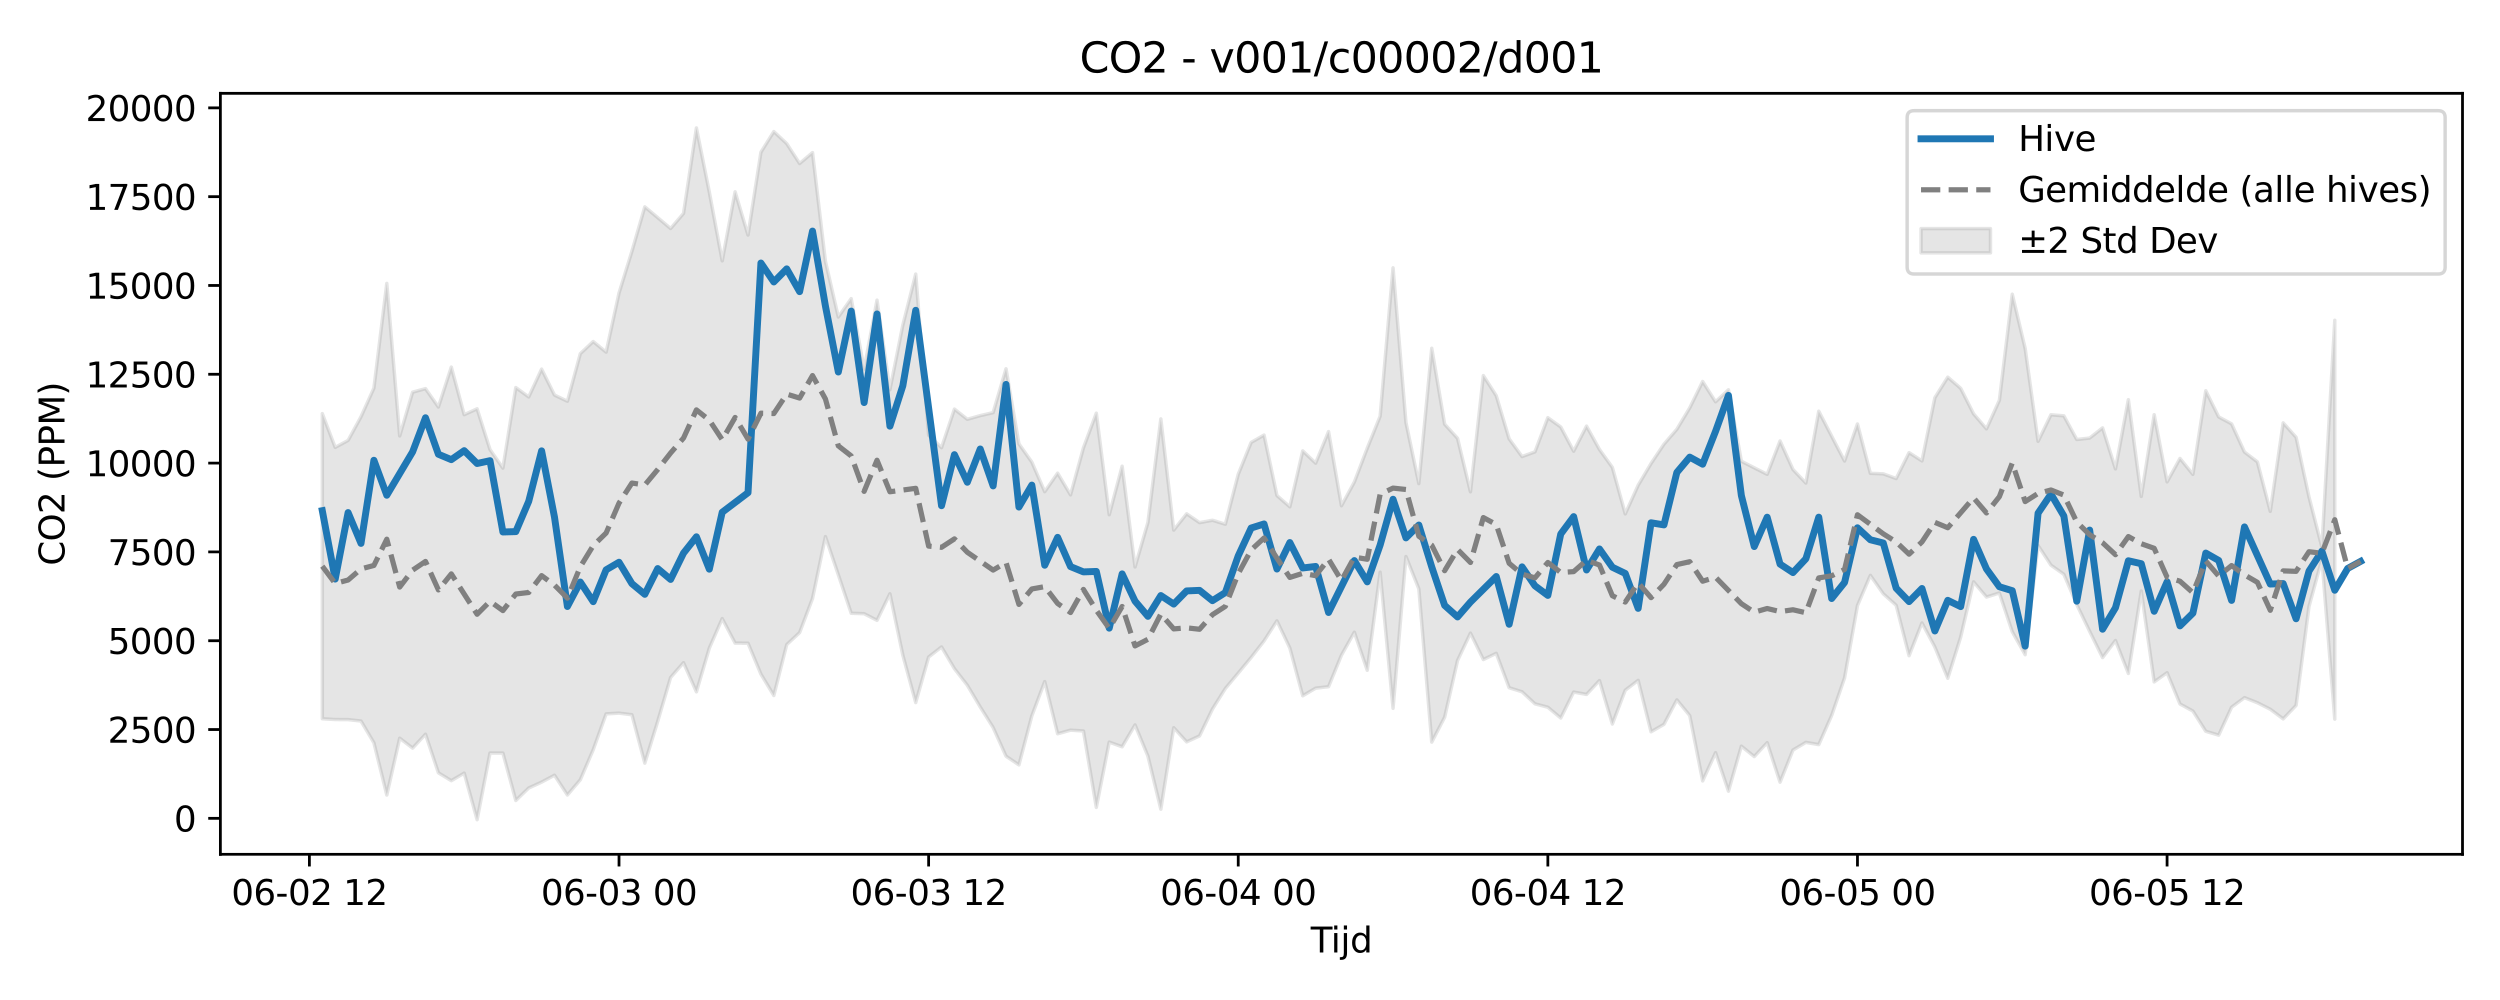 <?xml version="1.0" encoding="utf-8" standalone="no"?>
<!DOCTYPE svg PUBLIC "-//W3C//DTD SVG 1.1//EN"
  "http://www.w3.org/Graphics/SVG/1.1/DTD/svg11.dtd">
<svg xmlns:xlink="http://www.w3.org/1999/xlink" width="720pt" height="288pt" viewBox="0 0 720 288" xmlns="http://www.w3.org/2000/svg" version="1.1">
 <defs>
  <style type="text/css">*{stroke-linejoin: round; stroke-linecap: butt}</style>
 </defs>
 <g id="figure_1">
  <g id="patch_1">
   <path d="M 0 288 
L 720 288 
L 720 0 
L 0 0 
z
" style="fill: #ffffff"/>
  </g>
  <g id="axes_1">
   <g id="patch_2">
    <path d="M 63.47 246.04 
L 709.2 246.04 
L 709.2 26.88 
L 63.47 26.88 
z
" style="fill: #ffffff"/>
   </g>
   <g id="FillBetweenPolyCollection_1">
    <defs>
     <path id="mad684e0a1f" d="M 92.821 -168.887 
L 92.821 -80.997 
L 96.537 -80.772 
L 100.252 -80.747 
L 103.967 -80.342 
L 107.683 -74.076 
L 111.398 -59.028 
L 115.114 -75.405 
L 118.829 -72.541 
L 122.544 -76.539 
L 126.26 -65.428 
L 129.975 -63.16 
L 133.69 -65.345 
L 137.406 -51.922 
L 141.121 -71.128 
L 144.836 -71.117 
L 148.552 -57.455 
L 152.267 -61.055 
L 155.983 -62.745 
L 159.698 -64.737 
L 163.413 -59.037 
L 167.129 -63.426 
L 170.844 -72.067 
L 174.559 -82.403 
L 178.275 -82.618 
L 181.99 -82.153 
L 185.705 -68.209 
L 189.421 -80.244 
L 193.136 -92.896 
L 196.852 -97.152 
L 200.567 -88.748 
L 204.282 -101.334 
L 207.998 -109.847 
L 211.713 -102.78 
L 215.428 -102.758 
L 219.144 -93.853 
L 222.859 -87.694 
L 226.574 -102.353 
L 230.29 -105.808 
L 234.005 -115.62 
L 237.721 -133.458 
L 241.436 -122.473 
L 245.151 -111.38 
L 248.867 -111.251 
L 252.582 -109.346 
L 256.297 -116.989 
L 260.013 -99.314 
L 263.728 -85.659 
L 267.443 -98.775 
L 271.159 -101.677 
L 274.874 -95.427 
L 278.589 -90.651 
L 282.305 -84.391 
L 286.02 -78.47 
L 289.736 -70.212 
L 293.451 -67.707 
L 297.166 -81.826 
L 300.882 -91.708 
L 304.597 -76.673 
L 308.312 -77.708 
L 312.028 -77.48 
L 315.743 -55.468 
L 319.458 -74.274 
L 323.174 -72.922 
L 326.889 -79.229 
L 330.605 -70.224 
L 334.32 -54.949 
L 338.035 -78.418 
L 341.751 -74.336 
L 345.466 -76.053 
L 349.181 -83.774 
L 352.897 -89.702 
L 356.612 -94.149 
L 360.327 -98.644 
L 364.043 -103.402 
L 367.758 -109.195 
L 371.474 -101.37 
L 375.189 -87.606 
L 378.904 -89.803 
L 382.62 -90.233 
L 386.335 -99.302 
L 390.05 -105.922 
L 393.766 -94.956 
L 397.481 -123.201 
L 401.196 -83.991 
L 404.912 -127.722 
L 408.627 -118.406 
L 412.343 -74.262 
L 416.058 -81.434 
L 419.773 -97.772 
L 423.489 -105.661 
L 427.204 -98.048 
L 430.919 -99.842 
L 434.635 -89.931 
L 438.35 -88.764 
L 442.065 -85.301 
L 445.781 -84.313 
L 449.496 -81.213 
L 453.212 -88.68 
L 456.927 -88.005 
L 460.642 -92 
L 464.358 -79.476 
L 468.073 -89.213 
L 471.788 -92.055 
L 475.504 -77.242 
L 479.219 -79.384 
L 482.934 -86.43 
L 486.65 -81.914 
L 490.365 -63.091 
L 494.081 -71.228 
L 497.796 -60.145 
L 501.511 -73.108 
L 505.227 -70.102 
L 508.942 -74.11 
L 512.657 -62.725 
L 516.373 -71.981 
L 520.088 -74.19 
L 523.803 -73.548 
L 527.519 -81.959 
L 531.234 -92.772 
L 534.949 -113.596 
L 538.665 -122.294 
L 542.38 -116.986 
L 546.096 -113.67 
L 549.811 -99.153 
L 553.526 -108.599 
L 557.242 -101.647 
L 560.957 -92.654 
L 564.672 -104.507 
L 568.388 -120.435 
L 572.103 -116.047 
L 575.818 -117.224 
L 579.534 -106.053 
L 583.249 -99.44 
L 586.965 -130.904 
L 590.68 -125.226 
L 594.395 -122.598 
L 598.111 -113.88 
L 601.826 -106.156 
L 605.541 -98.61 
L 609.257 -103.528 
L 612.972 -94.041 
L 616.687 -117.793 
L 620.403 -91.606 
L 624.118 -94.257 
L 627.834 -85.252 
L 631.549 -83.222 
L 635.264 -77.388 
L 638.98 -76.275 
L 642.695 -84.317 
L 646.41 -87.077 
L 650.126 -85.614 
L 653.841 -83.739 
L 657.556 -80.954 
L 661.272 -84.839 
L 664.987 -113.315 
L 668.703 -126.921 
L 672.418 -80.879 
L 672.418 -195.761 
L 672.418 -195.761 
L 668.703 -130.408 
L 664.987 -144.89 
L 661.272 -162.063 
L 657.556 -166.217 
L 653.841 -140.73 
L 650.126 -154.979 
L 646.41 -157.823 
L 642.695 -165.934 
L 638.98 -167.928 
L 635.264 -175.47 
L 631.549 -151.381 
L 627.834 -155.972 
L 624.118 -149.217 
L 620.403 -168.569 
L 616.687 -145.019 
L 612.972 -172.901 
L 609.257 -152.961 
L 605.541 -164.773 
L 601.826 -161.843 
L 598.111 -161.42 
L 594.395 -168.235 
L 590.68 -168.548 
L 586.965 -160.898 
L 583.249 -187.644 
L 579.534 -203.274 
L 575.818 -172.707 
L 572.103 -164.49 
L 568.388 -168.82 
L 564.672 -176.174 
L 560.957 -179.372 
L 557.242 -173.466 
L 553.526 -155.255 
L 549.811 -157.644 
L 546.096 -150.18 
L 542.38 -151.536 
L 538.665 -151.687 
L 534.949 -165.903 
L 531.234 -155.223 
L 527.519 -162.387 
L 523.803 -169.575 
L 520.088 -148.878 
L 516.373 -152.792 
L 512.657 -161.001 
L 508.942 -151.392 
L 505.227 -153.276 
L 501.511 -155.173 
L 497.796 -175.746 
L 494.081 -172.283 
L 490.365 -178.134 
L 486.65 -170.548 
L 482.934 -164.375 
L 479.219 -160.075 
L 475.504 -154.521 
L 471.788 -148.239 
L 468.073 -139.997 
L 464.358 -153.389 
L 460.642 -158.559 
L 456.927 -165.279 
L 453.212 -158.064 
L 449.496 -165.025 
L 445.781 -167.708 
L 442.065 -157.866 
L 438.35 -156.508 
L 434.635 -161.613 
L 430.919 -174.044 
L 427.204 -179.834 
L 423.489 -146.352 
L 419.773 -161.759 
L 416.058 -165.844 
L 412.343 -187.699 
L 408.627 -148.713 
L 404.912 -166.329 
L 401.196 -210.866 
L 397.481 -168.121 
L 393.766 -158.907 
L 390.05 -149.166 
L 386.335 -142.337 
L 382.62 -163.704 
L 378.904 -154.611 
L 375.189 -158.155 
L 371.474 -142.032 
L 367.758 -145.288 
L 364.043 -162.704 
L 360.327 -160.578 
L 356.612 -151.399 
L 352.897 -137.027 
L 349.181 -138.168 
L 345.466 -137.485 
L 341.751 -140.029 
L 338.035 -135.332 
L 334.32 -167.361 
L 330.605 -137.544 
L 326.889 -124.718 
L 323.174 -153.734 
L 319.458 -139.76 
L 315.743 -169.011 
L 312.028 -159.015 
L 308.312 -145.474 
L 304.597 -151.736 
L 300.882 -146.394 
L 297.166 -154.927 
L 293.451 -160.161 
L 289.736 -181.798 
L 286.02 -169.161 
L 282.305 -168.302 
L 278.589 -167.244 
L 274.874 -170.182 
L 271.159 -159.071 
L 267.443 -162.669 
L 263.728 -209.066 
L 260.013 -194.357 
L 256.297 -175.751 
L 252.582 -201.558 
L 248.867 -181.722 
L 245.151 -201.997 
L 241.436 -196.712 
L 237.721 -212.756 
L 234.005 -244.054 
L 230.29 -240.908 
L 226.574 -246.646 
L 222.859 -250.106 
L 219.144 -244.151 
L 215.428 -220.302 
L 211.713 -232.76 
L 207.998 -212.872 
L 204.282 -232.686 
L 200.567 -251.158 
L 196.852 -226.536 
L 193.136 -222.183 
L 189.421 -225.323 
L 185.705 -228.429 
L 181.99 -215.618 
L 178.275 -203.591 
L 174.559 -186.586 
L 170.844 -189.642 
L 167.129 -186.147 
L 163.413 -172.445 
L 159.698 -174.217 
L 155.983 -181.702 
L 152.267 -173.677 
L 148.552 -176.391 
L 144.836 -153.179 
L 141.121 -158.526 
L 137.406 -170.269 
L 133.69 -168.569 
L 129.975 -182.279 
L 126.26 -170.776 
L 122.544 -176.071 
L 118.829 -175.058 
L 115.114 -162.447 
L 111.398 -206.391 
L 107.683 -176.218 
L 103.967 -167.98 
L 100.252 -161.168 
L 96.537 -159.151 
L 92.821 -168.887 
z
" style="stroke: #808080; stroke-opacity: 0.2"/>
    </defs>
    <g clip-path="url(#pf390a40bf5)">
     <use xlink:href="#mad684e0a1f" x="0" y="288" style="fill: #808080; fill-opacity: 0.2; stroke: #808080; stroke-opacity: 0.2"/>
    </g>
   </g>
   <g id="matplotlib.axis_1">
    <g id="xtick_1">
     <g id="line2d_1">
      <defs>
       <path id="mac47c946f6" d="M 0 0 
L 0 3.5 
" style="stroke: #000000; stroke-width: 0.8"/>
      </defs>
      <g>
       <use xlink:href="#mac47c946f6" x="89.106" y="246.04" style="stroke: #000000; stroke-width: 0.8"/>
      </g>
     </g>
     <g id="text_1">
      <!-- 06-02 12 -->
      <g transform="translate(66.626 260.638) scale(0.1 -0.1)">
       <defs>
        <path id="DejaVuSans-30" d="M 2034 4250 
Q 1547 4250 1301 3770 
Q 1056 3291 1056 2328 
Q 1056 1369 1301 889 
Q 1547 409 2034 409 
Q 2525 409 2770 889 
Q 3016 1369 3016 2328 
Q 3016 3291 2770 3770 
Q 2525 4250 2034 4250 
z
M 2034 4750 
Q 2819 4750 3233 4129 
Q 3647 3509 3647 2328 
Q 3647 1150 3233 529 
Q 2819 -91 2034 -91 
Q 1250 -91 836 529 
Q 422 1150 422 2328 
Q 422 3509 836 4129 
Q 1250 4750 2034 4750 
z
" transform="scale(0.016)"/>
        <path id="DejaVuSans-36" d="M 2113 2584 
Q 1688 2584 1439 2293 
Q 1191 2003 1191 1497 
Q 1191 994 1439 701 
Q 1688 409 2113 409 
Q 2538 409 2786 701 
Q 3034 994 3034 1497 
Q 3034 2003 2786 2293 
Q 2538 2584 2113 2584 
z
M 3366 4563 
L 3366 3988 
Q 3128 4100 2886 4159 
Q 2644 4219 2406 4219 
Q 1781 4219 1451 3797 
Q 1122 3375 1075 2522 
Q 1259 2794 1537 2939 
Q 1816 3084 2150 3084 
Q 2853 3084 3261 2657 
Q 3669 2231 3669 1497 
Q 3669 778 3244 343 
Q 2819 -91 2113 -91 
Q 1303 -91 875 529 
Q 447 1150 447 2328 
Q 447 3434 972 4092 
Q 1497 4750 2381 4750 
Q 2619 4750 2861 4703 
Q 3103 4656 3366 4563 
z
" transform="scale(0.016)"/>
        <path id="DejaVuSans-2d" d="M 313 2009 
L 1997 2009 
L 1997 1497 
L 313 1497 
L 313 2009 
z
" transform="scale(0.016)"/>
        <path id="DejaVuSans-32" d="M 1228 531 
L 3431 531 
L 3431 0 
L 469 0 
L 469 531 
Q 828 903 1448 1529 
Q 2069 2156 2228 2338 
Q 2531 2678 2651 2914 
Q 2772 3150 2772 3378 
Q 2772 3750 2511 3984 
Q 2250 4219 1831 4219 
Q 1534 4219 1204 4116 
Q 875 4013 500 3803 
L 500 4441 
Q 881 4594 1212 4672 
Q 1544 4750 1819 4750 
Q 2544 4750 2975 4387 
Q 3406 4025 3406 3419 
Q 3406 3131 3298 2873 
Q 3191 2616 2906 2266 
Q 2828 2175 2409 1742 
Q 1991 1309 1228 531 
z
" transform="scale(0.016)"/>
        <path id="DejaVuSans-20" transform="scale(0.016)"/>
        <path id="DejaVuSans-31" d="M 794 531 
L 1825 531 
L 1825 4091 
L 703 3866 
L 703 4441 
L 1819 4666 
L 2450 4666 
L 2450 531 
L 3481 531 
L 3481 0 
L 794 0 
L 794 531 
z
" transform="scale(0.016)"/>
       </defs>
       <use xlink:href="#DejaVuSans-30"/>
       <use xlink:href="#DejaVuSans-36" transform="translate(63.623 0)"/>
       <use xlink:href="#DejaVuSans-2d" transform="translate(127.246 0)"/>
       <use xlink:href="#DejaVuSans-30" transform="translate(163.33 0)"/>
       <use xlink:href="#DejaVuSans-32" transform="translate(226.953 0)"/>
       <use xlink:href="#DejaVuSans-20" transform="translate(290.576 0)"/>
       <use xlink:href="#DejaVuSans-31" transform="translate(322.363 0)"/>
       <use xlink:href="#DejaVuSans-32" transform="translate(385.986 0)"/>
      </g>
     </g>
    </g>
    <g id="xtick_2">
     <g id="line2d_2">
      <g>
       <use xlink:href="#mac47c946f6" x="178.275" y="246.04" style="stroke: #000000; stroke-width: 0.8"/>
      </g>
     </g>
     <g id="text_2">
      <!-- 06-03 00 -->
      <g transform="translate(155.794 260.638) scale(0.1 -0.1)">
       <defs>
        <path id="DejaVuSans-33" d="M 2597 2516 
Q 3050 2419 3304 2112 
Q 3559 1806 3559 1356 
Q 3559 666 3084 287 
Q 2609 -91 1734 -91 
Q 1441 -91 1130 -33 
Q 819 25 488 141 
L 488 750 
Q 750 597 1062 519 
Q 1375 441 1716 441 
Q 2309 441 2620 675 
Q 2931 909 2931 1356 
Q 2931 1769 2642 2001 
Q 2353 2234 1838 2234 
L 1294 2234 
L 1294 2753 
L 1863 2753 
Q 2328 2753 2575 2939 
Q 2822 3125 2822 3475 
Q 2822 3834 2567 4026 
Q 2313 4219 1838 4219 
Q 1578 4219 1281 4162 
Q 984 4106 628 3988 
L 628 4550 
Q 988 4650 1302 4700 
Q 1616 4750 1894 4750 
Q 2613 4750 3031 4423 
Q 3450 4097 3450 3541 
Q 3450 3153 3228 2886 
Q 3006 2619 2597 2516 
z
" transform="scale(0.016)"/>
       </defs>
       <use xlink:href="#DejaVuSans-30"/>
       <use xlink:href="#DejaVuSans-36" transform="translate(63.623 0)"/>
       <use xlink:href="#DejaVuSans-2d" transform="translate(127.246 0)"/>
       <use xlink:href="#DejaVuSans-30" transform="translate(163.33 0)"/>
       <use xlink:href="#DejaVuSans-33" transform="translate(226.953 0)"/>
       <use xlink:href="#DejaVuSans-20" transform="translate(290.576 0)"/>
       <use xlink:href="#DejaVuSans-30" transform="translate(322.363 0)"/>
       <use xlink:href="#DejaVuSans-30" transform="translate(385.986 0)"/>
      </g>
     </g>
    </g>
    <g id="xtick_3">
     <g id="line2d_3">
      <g>
       <use xlink:href="#mac47c946f6" x="267.443" y="246.04" style="stroke: #000000; stroke-width: 0.8"/>
      </g>
     </g>
     <g id="text_3">
      <!-- 06-03 12 -->
      <g transform="translate(244.963 260.638) scale(0.1 -0.1)">
       <use xlink:href="#DejaVuSans-30"/>
       <use xlink:href="#DejaVuSans-36" transform="translate(63.623 0)"/>
       <use xlink:href="#DejaVuSans-2d" transform="translate(127.246 0)"/>
       <use xlink:href="#DejaVuSans-30" transform="translate(163.33 0)"/>
       <use xlink:href="#DejaVuSans-33" transform="translate(226.953 0)"/>
       <use xlink:href="#DejaVuSans-20" transform="translate(290.576 0)"/>
       <use xlink:href="#DejaVuSans-31" transform="translate(322.363 0)"/>
       <use xlink:href="#DejaVuSans-32" transform="translate(385.986 0)"/>
      </g>
     </g>
    </g>
    <g id="xtick_4">
     <g id="line2d_4">
      <g>
       <use xlink:href="#mac47c946f6" x="356.612" y="246.04" style="stroke: #000000; stroke-width: 0.8"/>
      </g>
     </g>
     <g id="text_4">
      <!-- 06-04 00 -->
      <g transform="translate(334.132 260.638) scale(0.1 -0.1)">
       <defs>
        <path id="DejaVuSans-34" d="M 2419 4116 
L 825 1625 
L 2419 1625 
L 2419 4116 
z
M 2253 4666 
L 3047 4666 
L 3047 1625 
L 3713 1625 
L 3713 1100 
L 3047 1100 
L 3047 0 
L 2419 0 
L 2419 1100 
L 313 1100 
L 313 1709 
L 2253 4666 
z
" transform="scale(0.016)"/>
       </defs>
       <use xlink:href="#DejaVuSans-30"/>
       <use xlink:href="#DejaVuSans-36" transform="translate(63.623 0)"/>
       <use xlink:href="#DejaVuSans-2d" transform="translate(127.246 0)"/>
       <use xlink:href="#DejaVuSans-30" transform="translate(163.33 0)"/>
       <use xlink:href="#DejaVuSans-34" transform="translate(226.953 0)"/>
       <use xlink:href="#DejaVuSans-20" transform="translate(290.576 0)"/>
       <use xlink:href="#DejaVuSans-30" transform="translate(322.363 0)"/>
       <use xlink:href="#DejaVuSans-30" transform="translate(385.986 0)"/>
      </g>
     </g>
    </g>
    <g id="xtick_5">
     <g id="line2d_5">
      <g>
       <use xlink:href="#mac47c946f6" x="445.781" y="246.04" style="stroke: #000000; stroke-width: 0.8"/>
      </g>
     </g>
     <g id="text_5">
      <!-- 06-04 12 -->
      <g transform="translate(423.3 260.638) scale(0.1 -0.1)">
       <use xlink:href="#DejaVuSans-30"/>
       <use xlink:href="#DejaVuSans-36" transform="translate(63.623 0)"/>
       <use xlink:href="#DejaVuSans-2d" transform="translate(127.246 0)"/>
       <use xlink:href="#DejaVuSans-30" transform="translate(163.33 0)"/>
       <use xlink:href="#DejaVuSans-34" transform="translate(226.953 0)"/>
       <use xlink:href="#DejaVuSans-20" transform="translate(290.576 0)"/>
       <use xlink:href="#DejaVuSans-31" transform="translate(322.363 0)"/>
       <use xlink:href="#DejaVuSans-32" transform="translate(385.986 0)"/>
      </g>
     </g>
    </g>
    <g id="xtick_6">
     <g id="line2d_6">
      <g>
       <use xlink:href="#mac47c946f6" x="534.949" y="246.04" style="stroke: #000000; stroke-width: 0.8"/>
      </g>
     </g>
     <g id="text_6">
      <!-- 06-05 00 -->
      <g transform="translate(512.469 260.638) scale(0.1 -0.1)">
       <defs>
        <path id="DejaVuSans-35" d="M 691 4666 
L 3169 4666 
L 3169 4134 
L 1269 4134 
L 1269 2991 
Q 1406 3038 1543 3061 
Q 1681 3084 1819 3084 
Q 2600 3084 3056 2656 
Q 3513 2228 3513 1497 
Q 3513 744 3044 326 
Q 2575 -91 1722 -91 
Q 1428 -91 1123 -41 
Q 819 9 494 109 
L 494 744 
Q 775 591 1075 516 
Q 1375 441 1709 441 
Q 2250 441 2565 725 
Q 2881 1009 2881 1497 
Q 2881 1984 2565 2268 
Q 2250 2553 1709 2553 
Q 1456 2553 1204 2497 
Q 953 2441 691 2322 
L 691 4666 
z
" transform="scale(0.016)"/>
       </defs>
       <use xlink:href="#DejaVuSans-30"/>
       <use xlink:href="#DejaVuSans-36" transform="translate(63.623 0)"/>
       <use xlink:href="#DejaVuSans-2d" transform="translate(127.246 0)"/>
       <use xlink:href="#DejaVuSans-30" transform="translate(163.33 0)"/>
       <use xlink:href="#DejaVuSans-35" transform="translate(226.953 0)"/>
       <use xlink:href="#DejaVuSans-20" transform="translate(290.576 0)"/>
       <use xlink:href="#DejaVuSans-30" transform="translate(322.363 0)"/>
       <use xlink:href="#DejaVuSans-30" transform="translate(385.986 0)"/>
      </g>
     </g>
    </g>
    <g id="xtick_7">
     <g id="line2d_7">
      <g>
       <use xlink:href="#mac47c946f6" x="624.118" y="246.04" style="stroke: #000000; stroke-width: 0.8"/>
      </g>
     </g>
     <g id="text_7">
      <!-- 06-05 12 -->
      <g transform="translate(601.638 260.638) scale(0.1 -0.1)">
       <use xlink:href="#DejaVuSans-30"/>
       <use xlink:href="#DejaVuSans-36" transform="translate(63.623 0)"/>
       <use xlink:href="#DejaVuSans-2d" transform="translate(127.246 0)"/>
       <use xlink:href="#DejaVuSans-30" transform="translate(163.33 0)"/>
       <use xlink:href="#DejaVuSans-35" transform="translate(226.953 0)"/>
       <use xlink:href="#DejaVuSans-20" transform="translate(290.576 0)"/>
       <use xlink:href="#DejaVuSans-31" transform="translate(322.363 0)"/>
       <use xlink:href="#DejaVuSans-32" transform="translate(385.986 0)"/>
      </g>
     </g>
    </g>
    <g id="text_8">
     <!-- Tijd -->
     <g transform="translate(377.485 274.317) scale(0.1 -0.1)">
      <defs>
       <path id="DejaVuSans-54" d="M -19 4666 
L 3928 4666 
L 3928 4134 
L 2272 4134 
L 2272 0 
L 1638 0 
L 1638 4134 
L -19 4134 
L -19 4666 
z
" transform="scale(0.016)"/>
       <path id="DejaVuSans-69" d="M 603 3500 
L 1178 3500 
L 1178 0 
L 603 0 
L 603 3500 
z
M 603 4863 
L 1178 4863 
L 1178 4134 
L 603 4134 
L 603 4863 
z
" transform="scale(0.016)"/>
       <path id="DejaVuSans-6a" d="M 603 3500 
L 1178 3500 
L 1178 -63 
Q 1178 -731 923 -1031 
Q 669 -1331 103 -1331 
L -116 -1331 
L -116 -844 
L 38 -844 
Q 366 -844 484 -692 
Q 603 -541 603 -63 
L 603 3500 
z
M 603 4863 
L 1178 4863 
L 1178 4134 
L 603 4134 
L 603 4863 
z
" transform="scale(0.016)"/>
       <path id="DejaVuSans-64" d="M 2906 2969 
L 2906 4863 
L 3481 4863 
L 3481 0 
L 2906 0 
L 2906 525 
Q 2725 213 2448 61 
Q 2172 -91 1784 -91 
Q 1150 -91 751 415 
Q 353 922 353 1747 
Q 353 2572 751 3078 
Q 1150 3584 1784 3584 
Q 2172 3584 2448 3432 
Q 2725 3281 2906 2969 
z
M 947 1747 
Q 947 1113 1208 752 
Q 1469 391 1925 391 
Q 2381 391 2643 752 
Q 2906 1113 2906 1747 
Q 2906 2381 2643 2742 
Q 2381 3103 1925 3103 
Q 1469 3103 1208 2742 
Q 947 2381 947 1747 
z
" transform="scale(0.016)"/>
      </defs>
      <use xlink:href="#DejaVuSans-54"/>
      <use xlink:href="#DejaVuSans-69" transform="translate(57.959 0)"/>
      <use xlink:href="#DejaVuSans-6a" transform="translate(85.742 0)"/>
      <use xlink:href="#DejaVuSans-64" transform="translate(113.525 0)"/>
     </g>
    </g>
   </g>
   <g id="matplotlib.axis_2">
    <g id="ytick_1">
     <g id="line2d_8">
      <defs>
       <path id="m02337f970e" d="M 0 0 
L -3.5 0 
" style="stroke: #000000; stroke-width: 0.8"/>
      </defs>
      <g>
       <use xlink:href="#m02337f970e" x="63.47" y="235.682" style="stroke: #000000; stroke-width: 0.8"/>
      </g>
     </g>
     <g id="text_9">
      <!-- 0 -->
      <g transform="translate(50.108 239.481) scale(0.1 -0.1)">
       <use xlink:href="#DejaVuSans-30"/>
      </g>
     </g>
    </g>
    <g id="ytick_2">
     <g id="line2d_9">
      <g>
       <use xlink:href="#m02337f970e" x="63.47" y="210.104" style="stroke: #000000; stroke-width: 0.8"/>
      </g>
     </g>
     <g id="text_10">
      <!-- 2500 -->
      <g transform="translate(31.02 213.903) scale(0.1 -0.1)">
       <use xlink:href="#DejaVuSans-32"/>
       <use xlink:href="#DejaVuSans-35" transform="translate(63.623 0)"/>
       <use xlink:href="#DejaVuSans-30" transform="translate(127.246 0)"/>
       <use xlink:href="#DejaVuSans-30" transform="translate(190.869 0)"/>
      </g>
     </g>
    </g>
    <g id="ytick_3">
     <g id="line2d_10">
      <g>
       <use xlink:href="#m02337f970e" x="63.47" y="184.527" style="stroke: #000000; stroke-width: 0.8"/>
      </g>
     </g>
     <g id="text_11">
      <!-- 5000 -->
      <g transform="translate(31.02 188.326) scale(0.1 -0.1)">
       <use xlink:href="#DejaVuSans-35"/>
       <use xlink:href="#DejaVuSans-30" transform="translate(63.623 0)"/>
       <use xlink:href="#DejaVuSans-30" transform="translate(127.246 0)"/>
       <use xlink:href="#DejaVuSans-30" transform="translate(190.869 0)"/>
      </g>
     </g>
    </g>
    <g id="ytick_4">
     <g id="line2d_11">
      <g>
       <use xlink:href="#m02337f970e" x="63.47" y="158.949" style="stroke: #000000; stroke-width: 0.8"/>
      </g>
     </g>
     <g id="text_12">
      <!-- 7500 -->
      <g transform="translate(31.02 162.749) scale(0.1 -0.1)">
       <defs>
        <path id="DejaVuSans-37" d="M 525 4666 
L 3525 4666 
L 3525 4397 
L 1831 0 
L 1172 0 
L 2766 4134 
L 525 4134 
L 525 4666 
z
" transform="scale(0.016)"/>
       </defs>
       <use xlink:href="#DejaVuSans-37"/>
       <use xlink:href="#DejaVuSans-35" transform="translate(63.623 0)"/>
       <use xlink:href="#DejaVuSans-30" transform="translate(127.246 0)"/>
       <use xlink:href="#DejaVuSans-30" transform="translate(190.869 0)"/>
      </g>
     </g>
    </g>
    <g id="ytick_5">
     <g id="line2d_12">
      <g>
       <use xlink:href="#m02337f970e" x="63.47" y="133.372" style="stroke: #000000; stroke-width: 0.8"/>
      </g>
     </g>
     <g id="text_13">
      <!-- 10000 -->
      <g transform="translate(24.657 137.171) scale(0.1 -0.1)">
       <use xlink:href="#DejaVuSans-31"/>
       <use xlink:href="#DejaVuSans-30" transform="translate(63.623 0)"/>
       <use xlink:href="#DejaVuSans-30" transform="translate(127.246 0)"/>
       <use xlink:href="#DejaVuSans-30" transform="translate(190.869 0)"/>
       <use xlink:href="#DejaVuSans-30" transform="translate(254.492 0)"/>
      </g>
     </g>
    </g>
    <g id="ytick_6">
     <g id="line2d_13">
      <g>
       <use xlink:href="#m02337f970e" x="63.47" y="107.795" style="stroke: #000000; stroke-width: 0.8"/>
      </g>
     </g>
     <g id="text_14">
      <!-- 12500 -->
      <g transform="translate(24.657 111.594) scale(0.1 -0.1)">
       <use xlink:href="#DejaVuSans-31"/>
       <use xlink:href="#DejaVuSans-32" transform="translate(63.623 0)"/>
       <use xlink:href="#DejaVuSans-35" transform="translate(127.246 0)"/>
       <use xlink:href="#DejaVuSans-30" transform="translate(190.869 0)"/>
       <use xlink:href="#DejaVuSans-30" transform="translate(254.492 0)"/>
      </g>
     </g>
    </g>
    <g id="ytick_7">
     <g id="line2d_14">
      <g>
       <use xlink:href="#m02337f970e" x="63.47" y="82.217" style="stroke: #000000; stroke-width: 0.8"/>
      </g>
     </g>
     <g id="text_15">
      <!-- 15000 -->
      <g transform="translate(24.657 86.016) scale(0.1 -0.1)">
       <use xlink:href="#DejaVuSans-31"/>
       <use xlink:href="#DejaVuSans-35" transform="translate(63.623 0)"/>
       <use xlink:href="#DejaVuSans-30" transform="translate(127.246 0)"/>
       <use xlink:href="#DejaVuSans-30" transform="translate(190.869 0)"/>
       <use xlink:href="#DejaVuSans-30" transform="translate(254.492 0)"/>
      </g>
     </g>
    </g>
    <g id="ytick_8">
     <g id="line2d_15">
      <g>
       <use xlink:href="#m02337f970e" x="63.47" y="56.64" style="stroke: #000000; stroke-width: 0.8"/>
      </g>
     </g>
     <g id="text_16">
      <!-- 17500 -->
      <g transform="translate(24.657 60.439) scale(0.1 -0.1)">
       <use xlink:href="#DejaVuSans-31"/>
       <use xlink:href="#DejaVuSans-37" transform="translate(63.623 0)"/>
       <use xlink:href="#DejaVuSans-35" transform="translate(127.246 0)"/>
       <use xlink:href="#DejaVuSans-30" transform="translate(190.869 0)"/>
       <use xlink:href="#DejaVuSans-30" transform="translate(254.492 0)"/>
      </g>
     </g>
    </g>
    <g id="ytick_9">
     <g id="line2d_16">
      <g>
       <use xlink:href="#m02337f970e" x="63.47" y="31.062" style="stroke: #000000; stroke-width: 0.8"/>
      </g>
     </g>
     <g id="text_17">
      <!-- 20000 -->
      <g transform="translate(24.657 34.862) scale(0.1 -0.1)">
       <use xlink:href="#DejaVuSans-32"/>
       <use xlink:href="#DejaVuSans-30" transform="translate(63.623 0)"/>
       <use xlink:href="#DejaVuSans-30" transform="translate(127.246 0)"/>
       <use xlink:href="#DejaVuSans-30" transform="translate(190.869 0)"/>
       <use xlink:href="#DejaVuSans-30" transform="translate(254.492 0)"/>
      </g>
     </g>
    </g>
    <g id="text_18">
     <!-- CO2 (PPM) -->
     <g transform="translate(18.578 162.903) rotate(-90) scale(0.1 -0.1)">
      <defs>
       <path id="DejaVuSans-43" d="M 4122 4306 
L 4122 3641 
Q 3803 3938 3442 4084 
Q 3081 4231 2675 4231 
Q 1875 4231 1450 3742 
Q 1025 3253 1025 2328 
Q 1025 1406 1450 917 
Q 1875 428 2675 428 
Q 3081 428 3442 575 
Q 3803 722 4122 1019 
L 4122 359 
Q 3791 134 3420 21 
Q 3050 -91 2638 -91 
Q 1578 -91 968 557 
Q 359 1206 359 2328 
Q 359 3453 968 4101 
Q 1578 4750 2638 4750 
Q 3056 4750 3426 4639 
Q 3797 4528 4122 4306 
z
" transform="scale(0.016)"/>
       <path id="DejaVuSans-4f" d="M 2522 4238 
Q 1834 4238 1429 3725 
Q 1025 3213 1025 2328 
Q 1025 1447 1429 934 
Q 1834 422 2522 422 
Q 3209 422 3611 934 
Q 4013 1447 4013 2328 
Q 4013 3213 3611 3725 
Q 3209 4238 2522 4238 
z
M 2522 4750 
Q 3503 4750 4090 4092 
Q 4678 3434 4678 2328 
Q 4678 1225 4090 567 
Q 3503 -91 2522 -91 
Q 1538 -91 948 565 
Q 359 1222 359 2328 
Q 359 3434 948 4092 
Q 1538 4750 2522 4750 
z
" transform="scale(0.016)"/>
       <path id="DejaVuSans-28" d="M 1984 4856 
Q 1566 4138 1362 3434 
Q 1159 2731 1159 2009 
Q 1159 1288 1364 580 
Q 1569 -128 1984 -844 
L 1484 -844 
Q 1016 -109 783 600 
Q 550 1309 550 2009 
Q 550 2706 781 3412 
Q 1013 4119 1484 4856 
L 1984 4856 
z
" transform="scale(0.016)"/>
       <path id="DejaVuSans-50" d="M 1259 4147 
L 1259 2394 
L 2053 2394 
Q 2494 2394 2734 2622 
Q 2975 2850 2975 3272 
Q 2975 3691 2734 3919 
Q 2494 4147 2053 4147 
L 1259 4147 
z
M 628 4666 
L 2053 4666 
Q 2838 4666 3239 4311 
Q 3641 3956 3641 3272 
Q 3641 2581 3239 2228 
Q 2838 1875 2053 1875 
L 1259 1875 
L 1259 0 
L 628 0 
L 628 4666 
z
" transform="scale(0.016)"/>
       <path id="DejaVuSans-4d" d="M 628 4666 
L 1569 4666 
L 2759 1491 
L 3956 4666 
L 4897 4666 
L 4897 0 
L 4281 0 
L 4281 4097 
L 3078 897 
L 2444 897 
L 1241 4097 
L 1241 0 
L 628 0 
L 628 4666 
z
" transform="scale(0.016)"/>
       <path id="DejaVuSans-29" d="M 513 4856 
L 1013 4856 
Q 1481 4119 1714 3412 
Q 1947 2706 1947 2009 
Q 1947 1309 1714 600 
Q 1481 -109 1013 -844 
L 513 -844 
Q 928 -128 1133 580 
Q 1338 1288 1338 2009 
Q 1338 2731 1133 3434 
Q 928 4138 513 4856 
z
" transform="scale(0.016)"/>
      </defs>
      <use xlink:href="#DejaVuSans-43"/>
      <use xlink:href="#DejaVuSans-4f" transform="translate(69.824 0)"/>
      <use xlink:href="#DejaVuSans-32" transform="translate(148.535 0)"/>
      <use xlink:href="#DejaVuSans-20" transform="translate(212.158 0)"/>
      <use xlink:href="#DejaVuSans-28" transform="translate(243.945 0)"/>
      <use xlink:href="#DejaVuSans-50" transform="translate(282.959 0)"/>
      <use xlink:href="#DejaVuSans-50" transform="translate(343.262 0)"/>
      <use xlink:href="#DejaVuSans-4d" transform="translate(403.564 0)"/>
      <use xlink:href="#DejaVuSans-29" transform="translate(489.844 0)"/>
     </g>
    </g>
   </g>
   <g id="line2d_17">
    <path d="M 92.821 147.076 
L 96.537 166.766 
L 100.252 147.624 
L 103.967 156.494 
L 107.683 132.564 
L 111.398 142.628 
L 118.829 130.139 
L 122.544 120.317 
L 126.26 130.824 
L 129.975 132.38 
L 133.69 129.791 
L 137.406 133.488 
L 141.121 132.681 
L 144.836 153.21 
L 148.552 153.104 
L 152.267 144.391 
L 155.983 129.849 
L 159.698 148.964 
L 163.413 174.671 
L 167.129 167.625 
L 170.844 173.276 
L 174.559 164.113 
L 178.275 161.927 
L 181.99 168.089 
L 185.705 171.162 
L 189.421 163.748 
L 193.136 166.873 
L 196.852 159.294 
L 200.567 154.598 
L 204.282 163.922 
L 207.998 147.528 
L 215.428 141.898 
L 219.144 75.755 
L 222.859 81.201 
L 226.574 77.439 
L 230.29 83.992 
L 234.005 66.554 
L 237.721 88.131 
L 241.436 107.136 
L 245.151 89.597 
L 248.867 115.932 
L 252.582 90.422 
L 256.297 122.735 
L 260.013 111.109 
L 263.728 89.369 
L 271.159 145.642 
L 274.874 130.944 
L 278.589 138.886 
L 282.305 129.31 
L 286.02 139.94 
L 289.736 110.714 
L 293.451 146.028 
L 297.166 139.712 
L 300.882 162.786 
L 304.597 154.76 
L 308.312 163.178 
L 312.028 164.706 
L 315.743 164.573 
L 319.458 180.905 
L 323.174 165.282 
L 326.889 173.126 
L 330.605 177.505 
L 334.32 171.52 
L 338.035 173.979 
L 341.751 170.186 
L 345.466 170.026 
L 349.181 172.993 
L 352.897 170.657 
L 356.612 160.085 
L 360.327 152.074 
L 364.043 150.898 
L 367.758 163.881 
L 371.474 156.255 
L 375.189 163.577 
L 378.904 163.137 
L 382.62 176.398 
L 390.05 161.451 
L 393.766 167.571 
L 397.481 156.971 
L 401.196 143.791 
L 404.912 154.908 
L 408.627 151.218 
L 412.343 163.284 
L 416.058 174.357 
L 419.773 177.677 
L 423.489 173.401 
L 430.919 166.036 
L 434.635 179.79 
L 438.35 163.257 
L 442.065 168.715 
L 445.781 171.475 
L 449.496 153.79 
L 453.212 148.79 
L 456.927 164.152 
L 460.642 158.1 
L 464.358 163.359 
L 468.073 165.149 
L 471.788 175.206 
L 475.504 150.56 
L 479.219 151.17 
L 482.934 136.052 
L 486.65 131.657 
L 490.365 133.689 
L 494.081 124.219 
L 497.796 113.882 
L 501.511 142.716 
L 505.227 157.408 
L 508.942 148.957 
L 512.657 162.465 
L 516.373 164.904 
L 520.088 160.931 
L 523.803 148.947 
L 527.519 172.372 
L 531.234 167.748 
L 534.949 152.006 
L 538.665 155.45 
L 542.38 156.388 
L 546.096 169.395 
L 549.811 173.259 
L 553.526 169.487 
L 557.242 181.718 
L 560.957 172.898 
L 564.672 174.702 
L 568.388 155.338 
L 572.103 163.847 
L 575.818 168.981 
L 579.534 170.118 
L 583.249 186.077 
L 586.965 147.794 
L 590.68 142.29 
L 594.395 148.609 
L 598.111 173.14 
L 601.826 152.668 
L 605.541 181.215 
L 609.257 175.022 
L 612.972 161.5 
L 616.687 162.346 
L 620.403 176.049 
L 624.118 167.571 
L 627.834 180.25 
L 631.549 176.591 
L 635.264 159.287 
L 638.98 161.408 
L 642.695 172.915 
L 646.41 151.754 
L 653.841 168.205 
L 657.556 168.075 
L 661.272 178.201 
L 664.987 164.479 
L 668.703 158.719 
L 672.418 169.989 
L 676.133 163.71 
L 679.849 161.684 
L 679.849 161.684 
" clip-path="url(#pf390a40bf5)" style="fill: none; stroke: #1f77b4; stroke-width: 2; stroke-linecap: square"/>
   </g>
   <g id="line2d_18">
    <path d="M 92.821 163.058 
L 96.537 168.038 
L 100.252 167.043 
L 103.967 163.839 
L 107.683 162.853 
L 111.398 155.29 
L 115.114 169.074 
L 118.829 164.201 
L 122.544 161.695 
L 126.26 169.898 
L 129.975 165.281 
L 137.406 176.905 
L 141.121 173.173 
L 144.836 175.852 
L 148.552 171.077 
L 152.267 170.634 
L 155.983 165.777 
L 159.698 168.523 
L 163.413 172.259 
L 167.129 163.213 
L 170.844 157.145 
L 174.559 153.506 
L 178.275 144.895 
L 181.99 139.115 
L 185.705 139.681 
L 189.421 135.216 
L 193.136 130.461 
L 196.852 126.156 
L 200.567 118.047 
L 204.282 120.99 
L 207.998 126.64 
L 211.713 120.23 
L 215.428 126.47 
L 219.144 118.998 
L 222.859 119.1 
L 226.574 113.501 
L 230.29 114.642 
L 234.005 108.163 
L 237.721 114.893 
L 241.436 128.408 
L 245.151 131.312 
L 248.867 141.513 
L 252.582 132.548 
L 256.297 141.63 
L 263.728 140.637 
L 267.443 157.278 
L 271.159 157.626 
L 274.874 155.196 
L 278.589 159.053 
L 286.02 164.184 
L 289.736 161.995 
L 293.451 174.066 
L 297.166 169.623 
L 300.882 168.949 
L 304.597 173.795 
L 308.312 176.409 
L 312.028 169.753 
L 315.743 175.761 
L 319.458 180.983 
L 323.174 174.672 
L 326.889 186.026 
L 330.605 184.116 
L 334.32 176.845 
L 338.035 181.125 
L 341.751 180.817 
L 345.466 181.231 
L 349.181 177.029 
L 352.897 174.636 
L 356.612 165.226 
L 360.327 158.389 
L 364.043 154.947 
L 367.758 160.759 
L 371.474 166.299 
L 375.189 165.119 
L 378.904 165.793 
L 382.62 161.031 
L 386.335 167.181 
L 390.05 160.456 
L 393.766 161.068 
L 397.481 142.339 
L 401.196 140.571 
L 404.912 140.974 
L 408.627 154.44 
L 412.343 157.019 
L 416.058 164.361 
L 419.773 158.234 
L 423.489 161.994 
L 427.204 149.059 
L 430.919 151.057 
L 434.635 162.228 
L 438.35 165.364 
L 442.065 166.416 
L 445.781 161.989 
L 449.496 164.881 
L 453.212 164.628 
L 456.927 161.358 
L 460.642 162.721 
L 464.358 171.568 
L 468.073 173.395 
L 471.788 167.853 
L 475.504 172.118 
L 479.219 168.271 
L 482.934 162.597 
L 486.65 161.769 
L 490.365 167.387 
L 494.081 166.244 
L 501.511 173.86 
L 505.227 176.311 
L 508.942 175.249 
L 512.657 176.137 
L 516.373 175.613 
L 520.088 176.466 
L 523.803 166.438 
L 527.519 165.827 
L 531.234 164.003 
L 534.949 148.251 
L 542.38 153.739 
L 546.096 156.075 
L 549.811 159.602 
L 553.526 156.073 
L 557.242 150.443 
L 560.957 151.987 
L 568.388 143.372 
L 572.103 147.732 
L 575.818 143.035 
L 579.534 133.336 
L 583.249 144.458 
L 586.965 142.099 
L 590.68 141.113 
L 594.395 142.583 
L 598.111 150.35 
L 601.826 154.001 
L 605.541 156.309 
L 609.257 159.755 
L 612.972 154.529 
L 616.687 156.594 
L 620.403 157.912 
L 624.118 166.263 
L 627.834 167.388 
L 631.549 170.698 
L 635.264 161.571 
L 638.98 165.899 
L 642.695 162.875 
L 646.41 165.55 
L 650.126 167.703 
L 653.841 175.766 
L 657.556 164.414 
L 661.272 164.549 
L 664.987 158.897 
L 668.703 159.336 
L 672.418 149.68 
L 676.133 163.71 
L 679.849 161.684 
L 679.849 161.684 
" clip-path="url(#pf390a40bf5)" style="fill: none; stroke-dasharray: 5.55,2.4; stroke-dashoffset: 0; stroke: #808080; stroke-width: 1.5"/>
   </g>
   <g id="patch_3">
    <path d="M 63.47 246.04 
L 63.47 26.88 
" style="fill: none; stroke: #000000; stroke-width: 0.8; stroke-linejoin: miter; stroke-linecap: square"/>
   </g>
   <g id="patch_4">
    <path d="M 709.2 246.04 
L 709.2 26.88 
" style="fill: none; stroke: #000000; stroke-width: 0.8; stroke-linejoin: miter; stroke-linecap: square"/>
   </g>
   <g id="patch_5">
    <path d="M 63.47 246.04 
L 709.2 246.04 
" style="fill: none; stroke: #000000; stroke-width: 0.8; stroke-linejoin: miter; stroke-linecap: square"/>
   </g>
   <g id="patch_6">
    <path d="M 63.47 26.88 
L 709.2 26.88 
" style="fill: none; stroke: #000000; stroke-width: 0.8; stroke-linejoin: miter; stroke-linecap: square"/>
   </g>
   <g id="text_19">
    <!-- CO2 - v001/c00002/d001 -->
    <g transform="translate(310.932 20.88) scale(0.12 -0.12)">
     <defs>
      <path id="DejaVuSans-76" d="M 191 3500 
L 800 3500 
L 1894 563 
L 2988 3500 
L 3597 3500 
L 2284 0 
L 1503 0 
L 191 3500 
z
" transform="scale(0.016)"/>
      <path id="DejaVuSans-2f" d="M 1625 4666 
L 2156 4666 
L 531 -594 
L 0 -594 
L 1625 4666 
z
" transform="scale(0.016)"/>
      <path id="DejaVuSans-63" d="M 3122 3366 
L 3122 2828 
Q 2878 2963 2633 3030 
Q 2388 3097 2138 3097 
Q 1578 3097 1268 2742 
Q 959 2388 959 1747 
Q 959 1106 1268 751 
Q 1578 397 2138 397 
Q 2388 397 2633 464 
Q 2878 531 3122 666 
L 3122 134 
Q 2881 22 2623 -34 
Q 2366 -91 2075 -91 
Q 1284 -91 818 406 
Q 353 903 353 1747 
Q 353 2603 823 3093 
Q 1294 3584 2113 3584 
Q 2378 3584 2631 3529 
Q 2884 3475 3122 3366 
z
" transform="scale(0.016)"/>
     </defs>
     <use xlink:href="#DejaVuSans-43"/>
     <use xlink:href="#DejaVuSans-4f" transform="translate(69.824 0)"/>
     <use xlink:href="#DejaVuSans-32" transform="translate(148.535 0)"/>
     <use xlink:href="#DejaVuSans-20" transform="translate(212.158 0)"/>
     <use xlink:href="#DejaVuSans-2d" transform="translate(243.945 0)"/>
     <use xlink:href="#DejaVuSans-20" transform="translate(280.029 0)"/>
     <use xlink:href="#DejaVuSans-76" transform="translate(311.816 0)"/>
     <use xlink:href="#DejaVuSans-30" transform="translate(370.996 0)"/>
     <use xlink:href="#DejaVuSans-30" transform="translate(434.619 0)"/>
     <use xlink:href="#DejaVuSans-31" transform="translate(498.242 0)"/>
     <use xlink:href="#DejaVuSans-2f" transform="translate(561.865 0)"/>
     <use xlink:href="#DejaVuSans-63" transform="translate(595.557 0)"/>
     <use xlink:href="#DejaVuSans-30" transform="translate(650.537 0)"/>
     <use xlink:href="#DejaVuSans-30" transform="translate(714.16 0)"/>
     <use xlink:href="#DejaVuSans-30" transform="translate(777.783 0)"/>
     <use xlink:href="#DejaVuSans-30" transform="translate(841.406 0)"/>
     <use xlink:href="#DejaVuSans-32" transform="translate(905.029 0)"/>
     <use xlink:href="#DejaVuSans-2f" transform="translate(968.652 0)"/>
     <use xlink:href="#DejaVuSans-64" transform="translate(1002.344 0)"/>
     <use xlink:href="#DejaVuSans-30" transform="translate(1065.82 0)"/>
     <use xlink:href="#DejaVuSans-30" transform="translate(1129.443 0)"/>
     <use xlink:href="#DejaVuSans-31" transform="translate(1193.066 0)"/>
    </g>
   </g>
   <g id="legend_1">
    <g id="patch_7">
     <path d="M 551.256 78.914 
L 702.2 78.914 
Q 704.2 78.914 704.2 76.914 
L 704.2 33.88 
Q 704.2 31.88 702.2 31.88 
L 551.256 31.88 
Q 549.256 31.88 549.256 33.88 
L 549.256 76.914 
Q 549.256 78.914 551.256 78.914 
z
" style="fill: #ffffff; opacity: 0.8; stroke: #cccccc; stroke-linejoin: miter"/>
    </g>
    <g id="line2d_19">
     <path d="M 553.256 39.978 
L 563.256 39.978 
L 573.256 39.978 
" style="fill: none; stroke: #1f77b4; stroke-width: 2; stroke-linecap: square"/>
    </g>
    <g id="text_20">
     <!-- Hive -->
     <g transform="translate(581.256 43.478) scale(0.1 -0.1)">
      <defs>
       <path id="DejaVuSans-48" d="M 628 4666 
L 1259 4666 
L 1259 2753 
L 3553 2753 
L 3553 4666 
L 4184 4666 
L 4184 0 
L 3553 0 
L 3553 2222 
L 1259 2222 
L 1259 0 
L 628 0 
L 628 4666 
z
" transform="scale(0.016)"/>
       <path id="DejaVuSans-65" d="M 3597 1894 
L 3597 1613 
L 953 1613 
Q 991 1019 1311 708 
Q 1631 397 2203 397 
Q 2534 397 2845 478 
Q 3156 559 3463 722 
L 3463 178 
Q 3153 47 2828 -22 
Q 2503 -91 2169 -91 
Q 1331 -91 842 396 
Q 353 884 353 1716 
Q 353 2575 817 3079 
Q 1281 3584 2069 3584 
Q 2775 3584 3186 3129 
Q 3597 2675 3597 1894 
z
M 3022 2063 
Q 3016 2534 2758 2815 
Q 2500 3097 2075 3097 
Q 1594 3097 1305 2825 
Q 1016 2553 972 2059 
L 3022 2063 
z
" transform="scale(0.016)"/>
      </defs>
      <use xlink:href="#DejaVuSans-48"/>
      <use xlink:href="#DejaVuSans-69" transform="translate(75.195 0)"/>
      <use xlink:href="#DejaVuSans-76" transform="translate(102.979 0)"/>
      <use xlink:href="#DejaVuSans-65" transform="translate(162.158 0)"/>
     </g>
    </g>
    <g id="line2d_20">
     <path d="M 553.256 54.657 
L 563.256 54.657 
L 573.256 54.657 
" style="fill: none; stroke-dasharray: 5.55,2.4; stroke-dashoffset: 0; stroke: #808080; stroke-width: 1.5"/>
    </g>
    <g id="text_21">
     <!-- Gemiddelde (alle hives) -->
     <g transform="translate(581.256 58.157) scale(0.1 -0.1)">
      <defs>
       <path id="DejaVuSans-47" d="M 3809 666 
L 3809 1919 
L 2778 1919 
L 2778 2438 
L 4434 2438 
L 4434 434 
Q 4069 175 3628 42 
Q 3188 -91 2688 -91 
Q 1594 -91 976 548 
Q 359 1188 359 2328 
Q 359 3472 976 4111 
Q 1594 4750 2688 4750 
Q 3144 4750 3555 4637 
Q 3966 4525 4313 4306 
L 4313 3634 
Q 3963 3931 3569 4081 
Q 3175 4231 2741 4231 
Q 1884 4231 1454 3753 
Q 1025 3275 1025 2328 
Q 1025 1384 1454 906 
Q 1884 428 2741 428 
Q 3075 428 3337 486 
Q 3600 544 3809 666 
z
" transform="scale(0.016)"/>
       <path id="DejaVuSans-6d" d="M 3328 2828 
Q 3544 3216 3844 3400 
Q 4144 3584 4550 3584 
Q 5097 3584 5394 3201 
Q 5691 2819 5691 2113 
L 5691 0 
L 5113 0 
L 5113 2094 
Q 5113 2597 4934 2840 
Q 4756 3084 4391 3084 
Q 3944 3084 3684 2787 
Q 3425 2491 3425 1978 
L 3425 0 
L 2847 0 
L 2847 2094 
Q 2847 2600 2669 2842 
Q 2491 3084 2119 3084 
Q 1678 3084 1418 2786 
Q 1159 2488 1159 1978 
L 1159 0 
L 581 0 
L 581 3500 
L 1159 3500 
L 1159 2956 
Q 1356 3278 1631 3431 
Q 1906 3584 2284 3584 
Q 2666 3584 2933 3390 
Q 3200 3197 3328 2828 
z
" transform="scale(0.016)"/>
       <path id="DejaVuSans-6c" d="M 603 4863 
L 1178 4863 
L 1178 0 
L 603 0 
L 603 4863 
z
" transform="scale(0.016)"/>
       <path id="DejaVuSans-61" d="M 2194 1759 
Q 1497 1759 1228 1600 
Q 959 1441 959 1056 
Q 959 750 1161 570 
Q 1363 391 1709 391 
Q 2188 391 2477 730 
Q 2766 1069 2766 1631 
L 2766 1759 
L 2194 1759 
z
M 3341 1997 
L 3341 0 
L 2766 0 
L 2766 531 
Q 2569 213 2275 61 
Q 1981 -91 1556 -91 
Q 1019 -91 701 211 
Q 384 513 384 1019 
Q 384 1609 779 1909 
Q 1175 2209 1959 2209 
L 2766 2209 
L 2766 2266 
Q 2766 2663 2505 2880 
Q 2244 3097 1772 3097 
Q 1472 3097 1187 3025 
Q 903 2953 641 2809 
L 641 3341 
Q 956 3463 1253 3523 
Q 1550 3584 1831 3584 
Q 2591 3584 2966 3190 
Q 3341 2797 3341 1997 
z
" transform="scale(0.016)"/>
       <path id="DejaVuSans-68" d="M 3513 2113 
L 3513 0 
L 2938 0 
L 2938 2094 
Q 2938 2591 2744 2837 
Q 2550 3084 2163 3084 
Q 1697 3084 1428 2787 
Q 1159 2491 1159 1978 
L 1159 0 
L 581 0 
L 581 4863 
L 1159 4863 
L 1159 2956 
Q 1366 3272 1645 3428 
Q 1925 3584 2291 3584 
Q 2894 3584 3203 3211 
Q 3513 2838 3513 2113 
z
" transform="scale(0.016)"/>
       <path id="DejaVuSans-73" d="M 2834 3397 
L 2834 2853 
Q 2591 2978 2328 3040 
Q 2066 3103 1784 3103 
Q 1356 3103 1142 2972 
Q 928 2841 928 2578 
Q 928 2378 1081 2264 
Q 1234 2150 1697 2047 
L 1894 2003 
Q 2506 1872 2764 1633 
Q 3022 1394 3022 966 
Q 3022 478 2636 193 
Q 2250 -91 1575 -91 
Q 1294 -91 989 -36 
Q 684 19 347 128 
L 347 722 
Q 666 556 975 473 
Q 1284 391 1588 391 
Q 1994 391 2212 530 
Q 2431 669 2431 922 
Q 2431 1156 2273 1281 
Q 2116 1406 1581 1522 
L 1381 1569 
Q 847 1681 609 1914 
Q 372 2147 372 2553 
Q 372 3047 722 3315 
Q 1072 3584 1716 3584 
Q 2034 3584 2315 3537 
Q 2597 3491 2834 3397 
z
" transform="scale(0.016)"/>
      </defs>
      <use xlink:href="#DejaVuSans-47"/>
      <use xlink:href="#DejaVuSans-65" transform="translate(77.49 0)"/>
      <use xlink:href="#DejaVuSans-6d" transform="translate(139.014 0)"/>
      <use xlink:href="#DejaVuSans-69" transform="translate(236.426 0)"/>
      <use xlink:href="#DejaVuSans-64" transform="translate(264.209 0)"/>
      <use xlink:href="#DejaVuSans-64" transform="translate(327.686 0)"/>
      <use xlink:href="#DejaVuSans-65" transform="translate(391.162 0)"/>
      <use xlink:href="#DejaVuSans-6c" transform="translate(452.686 0)"/>
      <use xlink:href="#DejaVuSans-64" transform="translate(480.469 0)"/>
      <use xlink:href="#DejaVuSans-65" transform="translate(543.945 0)"/>
      <use xlink:href="#DejaVuSans-20" transform="translate(605.469 0)"/>
      <use xlink:href="#DejaVuSans-28" transform="translate(637.256 0)"/>
      <use xlink:href="#DejaVuSans-61" transform="translate(676.27 0)"/>
      <use xlink:href="#DejaVuSans-6c" transform="translate(737.549 0)"/>
      <use xlink:href="#DejaVuSans-6c" transform="translate(765.332 0)"/>
      <use xlink:href="#DejaVuSans-65" transform="translate(793.115 0)"/>
      <use xlink:href="#DejaVuSans-20" transform="translate(854.639 0)"/>
      <use xlink:href="#DejaVuSans-68" transform="translate(886.426 0)"/>
      <use xlink:href="#DejaVuSans-69" transform="translate(949.805 0)"/>
      <use xlink:href="#DejaVuSans-76" transform="translate(977.588 0)"/>
      <use xlink:href="#DejaVuSans-65" transform="translate(1036.768 0)"/>
      <use xlink:href="#DejaVuSans-73" transform="translate(1098.291 0)"/>
      <use xlink:href="#DejaVuSans-29" transform="translate(1150.391 0)"/>
     </g>
    </g>
    <g id="patch_8">
     <path d="M 553.256 72.835 
L 573.256 72.835 
L 573.256 65.835 
L 553.256 65.835 
z
" style="fill: #808080; fill-opacity: 0.2; stroke: #808080; stroke-opacity: 0.2; stroke-linejoin: miter"/>
    </g>
    <g id="text_22">
     <!-- ±2 Std Dev -->
     <g transform="translate(581.256 72.835) scale(0.1 -0.1)">
      <defs>
       <path id="DejaVuSans-b1" d="M 2944 4013 
L 2944 2803 
L 4684 2803 
L 4684 2272 
L 2944 2272 
L 2944 1063 
L 2419 1063 
L 2419 2272 
L 678 2272 
L 678 2803 
L 2419 2803 
L 2419 4013 
L 2944 4013 
z
M 678 531 
L 4684 531 
L 4684 0 
L 678 0 
L 678 531 
z
" transform="scale(0.016)"/>
       <path id="DejaVuSans-53" d="M 3425 4513 
L 3425 3897 
Q 3066 4069 2747 4153 
Q 2428 4238 2131 4238 
Q 1616 4238 1336 4038 
Q 1056 3838 1056 3469 
Q 1056 3159 1242 3001 
Q 1428 2844 1947 2747 
L 2328 2669 
Q 3034 2534 3370 2195 
Q 3706 1856 3706 1288 
Q 3706 609 3251 259 
Q 2797 -91 1919 -91 
Q 1588 -91 1214 -16 
Q 841 59 441 206 
L 441 856 
Q 825 641 1194 531 
Q 1563 422 1919 422 
Q 2459 422 2753 634 
Q 3047 847 3047 1241 
Q 3047 1584 2836 1778 
Q 2625 1972 2144 2069 
L 1759 2144 
Q 1053 2284 737 2584 
Q 422 2884 422 3419 
Q 422 4038 858 4394 
Q 1294 4750 2059 4750 
Q 2388 4750 2728 4690 
Q 3069 4631 3425 4513 
z
" transform="scale(0.016)"/>
       <path id="DejaVuSans-74" d="M 1172 4494 
L 1172 3500 
L 2356 3500 
L 2356 3053 
L 1172 3053 
L 1172 1153 
Q 1172 725 1289 603 
Q 1406 481 1766 481 
L 2356 481 
L 2356 0 
L 1766 0 
Q 1100 0 847 248 
Q 594 497 594 1153 
L 594 3053 
L 172 3053 
L 172 3500 
L 594 3500 
L 594 4494 
L 1172 4494 
z
" transform="scale(0.016)"/>
       <path id="DejaVuSans-44" d="M 1259 4147 
L 1259 519 
L 2022 519 
Q 2988 519 3436 956 
Q 3884 1394 3884 2338 
Q 3884 3275 3436 3711 
Q 2988 4147 2022 4147 
L 1259 4147 
z
M 628 4666 
L 1925 4666 
Q 3281 4666 3915 4102 
Q 4550 3538 4550 2338 
Q 4550 1131 3912 565 
Q 3275 0 1925 0 
L 628 0 
L 628 4666 
z
" transform="scale(0.016)"/>
      </defs>
      <use xlink:href="#DejaVuSans-b1"/>
      <use xlink:href="#DejaVuSans-32" transform="translate(83.789 0)"/>
      <use xlink:href="#DejaVuSans-20" transform="translate(147.412 0)"/>
      <use xlink:href="#DejaVuSans-53" transform="translate(179.199 0)"/>
      <use xlink:href="#DejaVuSans-74" transform="translate(242.676 0)"/>
      <use xlink:href="#DejaVuSans-64" transform="translate(281.885 0)"/>
      <use xlink:href="#DejaVuSans-20" transform="translate(345.361 0)"/>
      <use xlink:href="#DejaVuSans-44" transform="translate(377.148 0)"/>
      <use xlink:href="#DejaVuSans-65" transform="translate(454.15 0)"/>
      <use xlink:href="#DejaVuSans-76" transform="translate(515.674 0)"/>
     </g>
    </g>
   </g>
  </g>
 </g>
 <defs>
  <clipPath id="pf390a40bf5">
   <rect x="63.47" y="26.88" width="645.73" height="219.16"/>
  </clipPath>
 </defs>
</svg>
